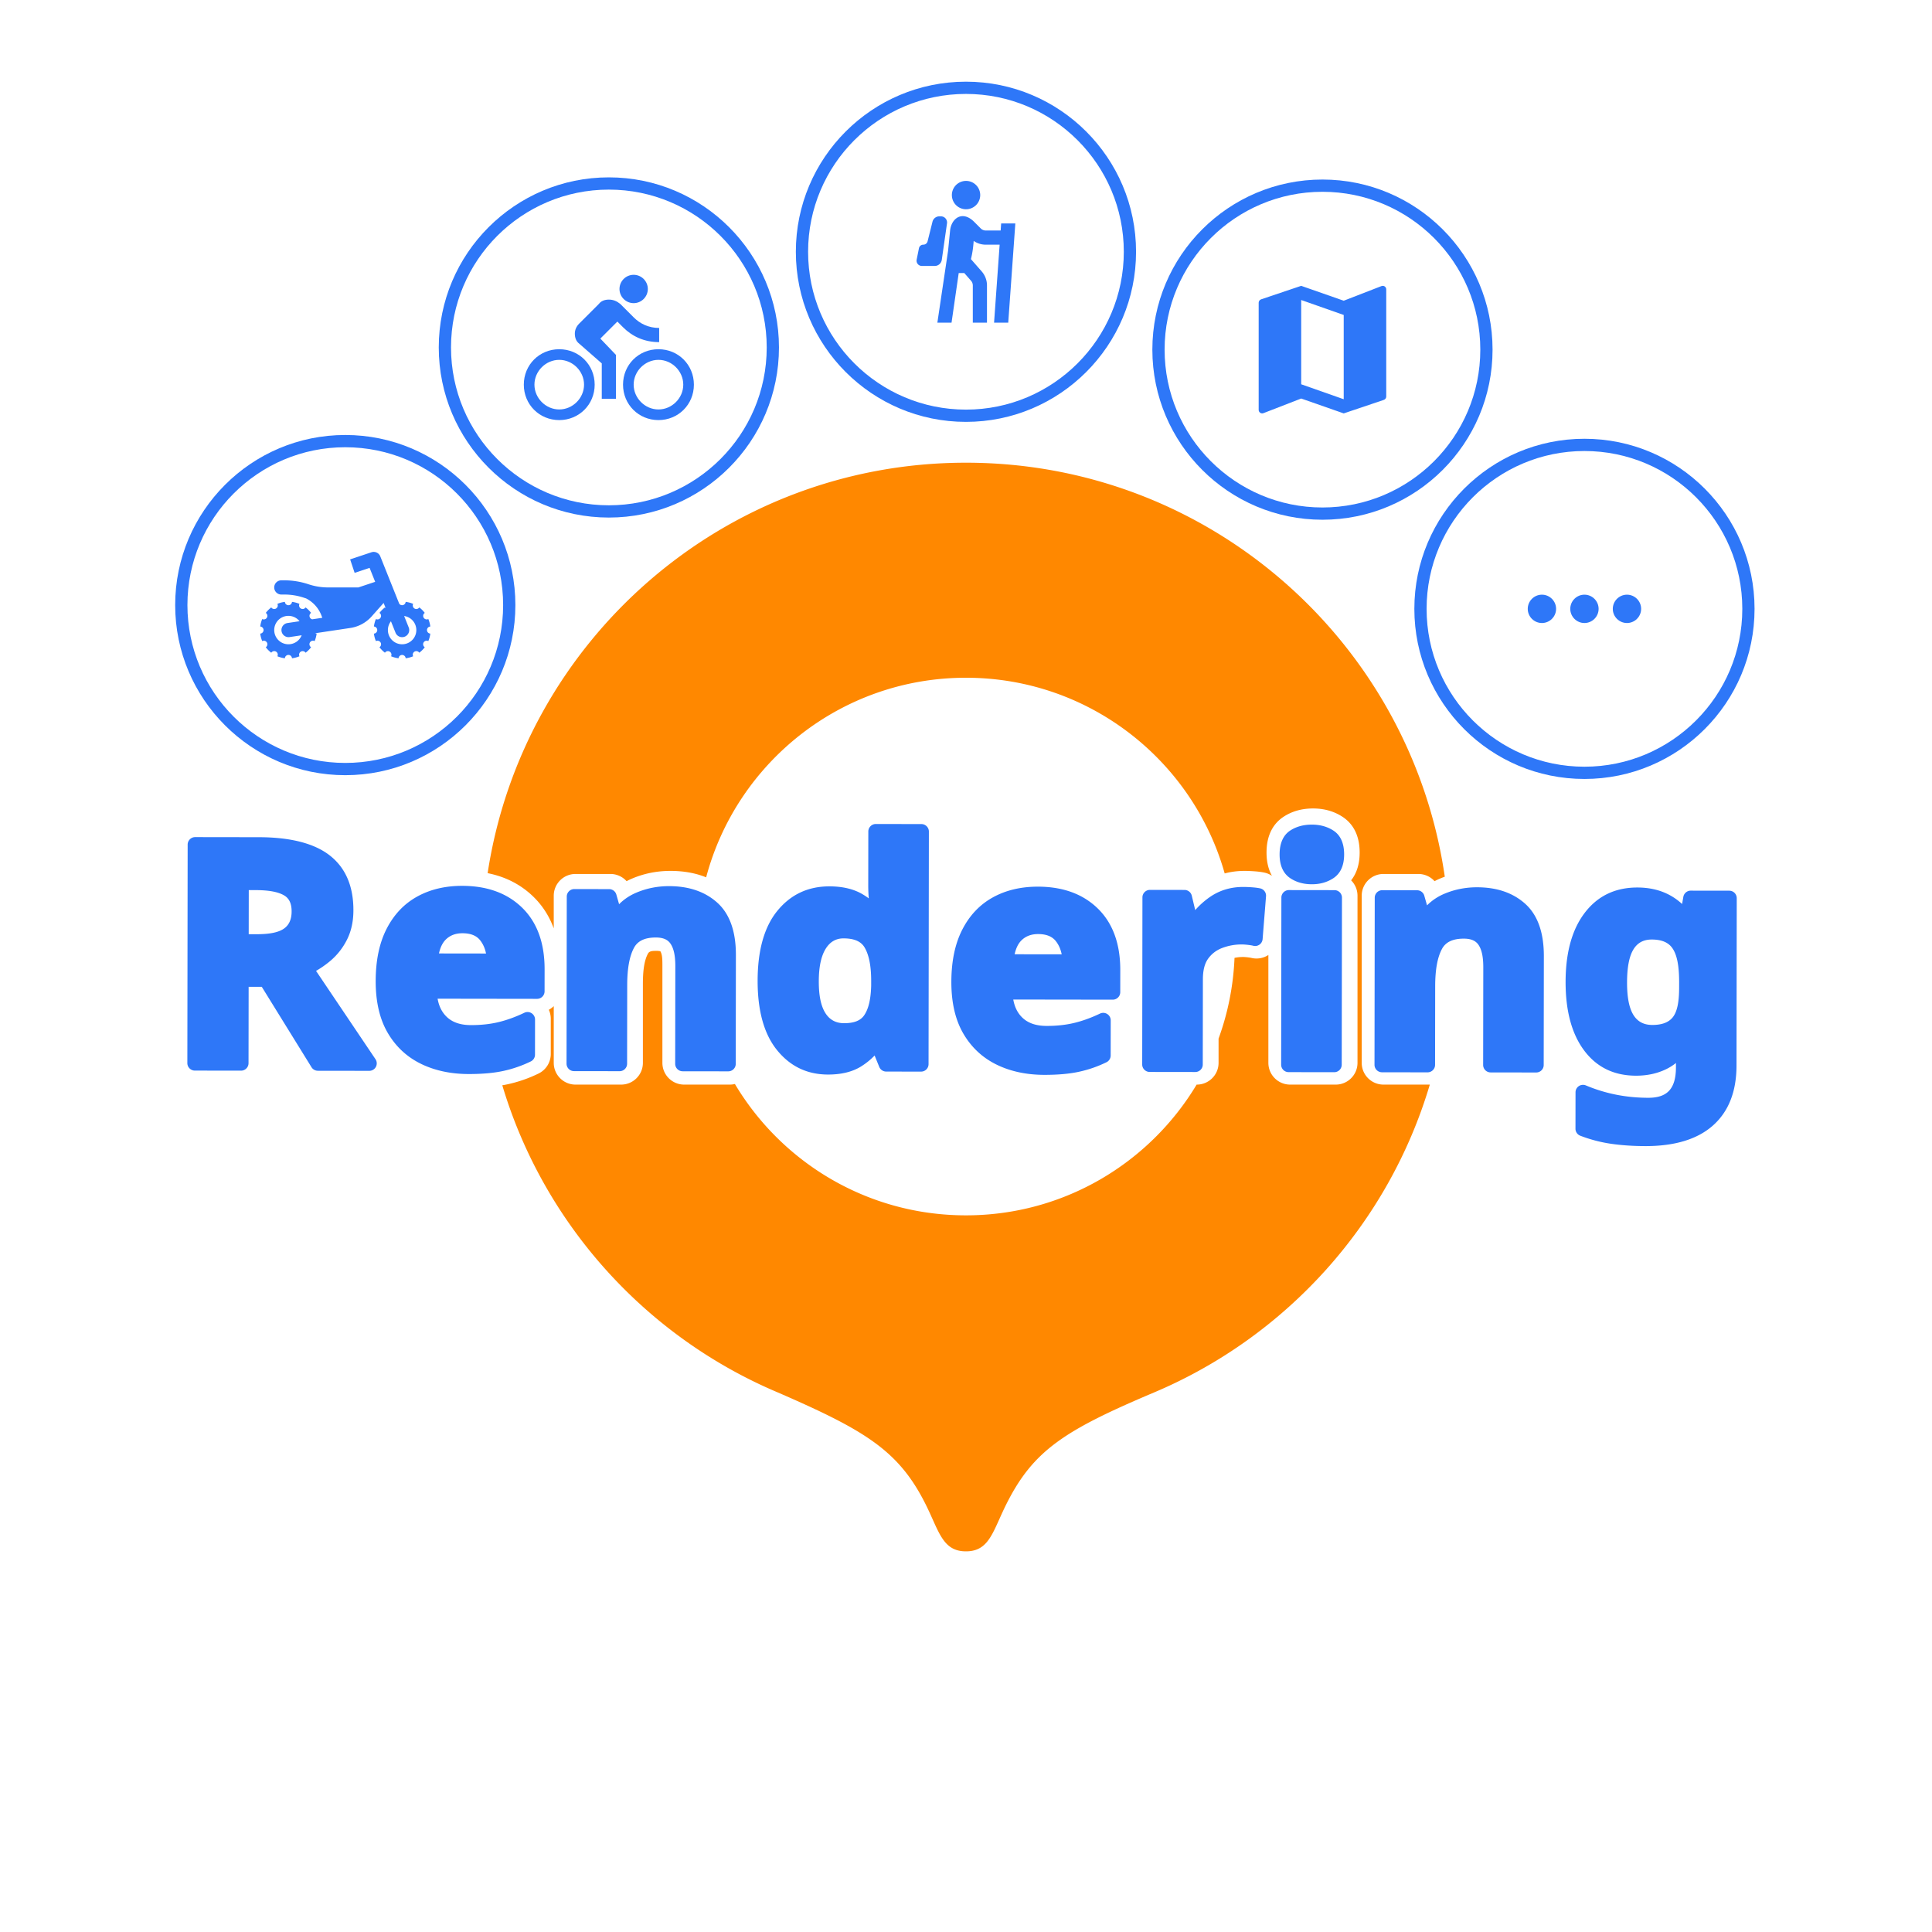 <svg viewBox="0 0 1893 1893" xmlns="http://www.w3.org/2000/svg" xml:space="preserve" style="fill-rule:evenodd;clip-rule:evenodd;stroke-linejoin:round;stroke-miterlimit:2"><path style="fill:none" d="M0 0h2400v2400H0z" transform="scale(.789)"/><path d="M477.797 855.533c34.663-227.716 231.289-402.172 468.656-402.172 238.577 0 435.987 176.231 469.167 405.642-1.43.52-2.86 1.075-4.27 1.665a67.917 67.917 0 0 0-5.76 2.722 21.299 21.299 0 0 0-15.85-7.068h-34.18c-11.79 0-21.34 9.55-21.34 21.336v163.722c0 11.78 9.55 21.33 21.34 21.33h44.68c.24 0 .47 0 .71-.01-40.51 136.29-140.63 246.91-270.13 301.63-88.01 37.18-118.52 56.93-144.861 109.61-2.562 5.13-4.754 10-6.789 14.54-8.408 18.74-14.163 31.55-32.717 31.55-18.555 0-24.303-12.81-32.718-31.55-2.035-4.54-4.221-9.41-6.789-14.54-26.337-52.68-59.259-72.43-144.856-109.61-129.296-54.63-229.308-164.99-269.93-300.95 1.786-.3 3.512-.63 5.178-.99a133.373 133.373 0 0 0 30.34-10.53 21.333 21.333 0 0 0 11.981-19.18v-34.479c0-3.092-.669-6.087-1.911-8.808a21.419 21.419 0 0 0 4.824-3.563v55.55c0 11.78 9.551 21.33 21.332 21.33h44.682c11.781 0 21.333-9.55 21.333-21.33v-77.069c0-12.952 1.229-23.006 4.953-29.924 1.522-2.836 4.958-2.712 9.098-2.712.968 0 2.393.229 3.014.344 1.92 3.11 2.04 7.792 2.04 13.703v95.658c0 11.78 9.552 21.33 21.333 21.33h44.676c1.736 0 3.423-.2 5.04-.59 45.941 77.06 130.132 128.69 226.38 128.69 95.997 0 180.007-51.37 226.027-128.1h.15c11.78 0 21.34-9.55 21.34-21.33v-23.74c9.06-24.824 14.48-51.413 15.63-79.104 2.7-.576 5.48-.863 8.32-.863 1.29 0 2.77.115 4.44.31 1.47.168 2.68.327 3.58.547a21.32 21.32 0 0 0 16.83-2.822v105.672c0 11.78 9.54 21.33 21.32 21.33h44.69c11.78 0 21.32-9.55 21.32-21.33V877.658c0-5.902-2.39-11.229-6.25-15.09 5.21-6.591 8.36-15.488 8.36-27.194 0-17.546-6.94-28.69-16.96-35.165-8.07-5.209-17.58-8.06-28.67-8.06-11.45 0-21.05 2.947-28.98 8.173-9.78 6.454-16.63 17.559-16.63 35.052 0 9.27 1.96 16.777 5.32 22.76a21.267 21.267 0 0 0-7.25-3.102c-2.6-.583-6.07-1.069-10.41-1.361-3.54-.238-6.61-.353-9.22-.353-6.84 0-13.32.837-19.44 2.491-31.2-110.651-132.89-191.749-253.517-191.749-122.008 0-224.642 82.966-254.561 195.56-10.197-4.134-21.851-6.302-35.028-6.302-13.093 0-25.477 2.474-37.157 7.35a67.434 67.434 0 0 0-5.758 2.722 21.326 21.326 0 0 0-15.859-7.068h-34.186c-11.781 0-21.332 9.55-21.332 21.336v31.993c-4.439-12.126-11.124-22.403-19.83-30.915-12.007-11.733-26.934-19.616-44.945-23.203Z" style="fill:#f80"/><path d="M254.741 819.943h-62.372c-4.021 0-7.33 3.309-7.33 7.33v214.107c0 4.02 3.309 7.33 7.33 7.33h45.281c4.048 0 7.33-3.28 7.33-7.33v-74.837h12.88l48.826 78.697a7.345 7.345 0 0 0 6.229 3.47h50.379c2.711 0 5.201-1.5 6.473-3.89a7.334 7.334 0 0 0-.398-7.54l-58.358-86.424a95.68 95.68 0 0 0 13.653-9.555c6.858-5.733 12.372-12.692 16.531-20.899 4.178-8.245 6.339-17.882 6.339-28.952 0-24.259-8.114-42.2-23.725-54.111l-.002-.001c-14.87-11.338-37.827-17.395-69.066-17.395Zm-3.297 51.846c12.836 0 22.39 1.579 28.545 5.364l.005.003c4.928 3.024 7 8.315 7 15.495 0 7.175-2.12 12.713-6.882 16.372l-.005.004c-5.575 4.291-14.897 5.979-27.764 5.979h-7.363v-43.217h6.464Zm202.71-4.465c-16.748 0-31.409 3.548-44.024 10.507h-.001c-12.857 7.093-22.928 17.697-30.133 31.893-6.95 13.69-10.538 30.675-10.538 50.991 0 20.507 4.028 37.356 11.798 50.635h.001c7.953 13.58 18.898 23.74 32.815 30.48l.004.01c13.522 6.54 29.073 9.87 46.674 9.87 13.202 0 24.411-1.03 33.633-3.02a118.671 118.671 0 0 0 27.158-9.42 7.338 7.338 0 0 0 4.114-6.59v-34.479c0-4.021-3.309-7.33-7.33-7.33a7.326 7.326 0 0 0-3.164.718c-8.702 4.164-17.164 7.242-25.393 9.231-8.175 1.97-17.148 2.94-26.918 2.94-10.332 0-18.496-2.7-24.318-8.61l-.003-.003c-4.402-4.462-7.135-10.22-8.377-17.207h97.468c4.021 0 7.33-3.309 7.33-7.33v-21.592c0-26.094-7.521-46.114-21.996-60.266l-.002-.001c-14.473-14.139-34.02-21.427-58.798-21.427Zm.298 46.449c7.742 0 13.643 2.131 17.44 7.045 2.822 3.655 4.68 7.92 5.642 12.777h-46.111c1.263-5.787 3.391-10.341 6.622-13.576 4.243-4.238 9.742-6.246 16.407-6.246Zm153.39-28.666-2.705-9.463a7.348 7.348 0 0 0-7.048-5.316h-34.186c-4.021 0-7.33 3.309-7.33 7.33v163.722c0 4.05 3.282 7.33 7.33 7.33h44.682c4.048 0 7.33-3.28 7.33-7.33v-77.069c0-15.862 2.063-28.08 6.622-36.559 3.797-7.061 11.105-10.083 21.432-10.083 6.389 0 11.202 1.671 14.119 5.764 3.513 4.94 4.938 12.418 4.938 22.289v95.658c0 4.05 3.282 7.33 7.33 7.33h44.676c4.048 0 7.33-3.28 7.33-7.33V934.626c0-23.576-6.419-40.522-18.332-51.19-11.831-10.601-27.512-16.112-47.167-16.112-11.191 0-21.779 2.095-31.763 6.265-6.652 2.779-12.405 6.617-17.258 11.518Zm244.652-6.048a70.005 70.005 0 0 0-5.631-3.779c-8.577-5.203-19.51-7.956-32.861-7.956-21.164 0-38.251 8.127-51.301 24.324-12.452 15.454-19.007 38.111-19.007 68.166 0 29.857 6.517 52.366 18.857 67.716 12.961 16.13 29.72 24.18 50.246 24.18 13.423 0 24.308-2.84 32.717-8.19 4.881-3.11 9.183-6.62 12.902-10.54l4.569 11.17a7.343 7.343 0 0 0 6.785 4.56h34.177c4.048 0 7.33-3.28 7.33-7.33V813.482c0-4.021-3.309-7.33-7.33-7.33h-44.676c-4.021 0-7.33 3.309-7.33 7.33v52.479c0 4.435.181 8.801.553 13.098Zm-24.11 122.311c-7.588 0-13.49-2.96-17.666-8.99-4.934-7.143-7.095-17.851-7.095-31.965 0-14.208 2.22-25.149 7.186-32.701 4.132-6.252 9.765-9.444 16.982-9.444 9.981 0 17.078 2.646 20.777 9.068l.004.007c4.408 7.633 6.371 18.59 6.371 32.769v4.696c-.355 12.759-2.429 22.402-6.819 28.789l-.014.02c-3.768 5.522-10.503 7.751-19.726 7.751ZM1018.2 867.324c-16.74 0-31.415 3.548-44.029 10.507l-.005.002c-12.839 7.093-22.924 17.698-30.122 31.894-6.944 13.688-10.536 30.673-10.536 50.988 0 20.506 4.026 37.355 11.789 50.635.002 0 .003 0 .005.01 7.966 13.57 18.901 23.73 32.827 30.48 13.514 6.54 29.061 9.87 46.671 9.87 13.21 0 24.42-1.03 33.63-3.02 9.37-2.02 18.43-5.15 27.17-9.42a7.347 7.347 0 0 0 4.11-6.59V998.197c0-4.019-3.31-7.327-7.33-7.327-1.09 0-2.17.245-3.16.718-8.71 4.164-17.16 7.242-25.4 9.232-8.18 1.97-17.15 2.94-26.92 2.94-10.34 0-18.49-2.7-24.32-8.612v-.003c-4.408-4.461-7.136-10.218-8.375-17.205h97.465c4.05 0 7.34-3.281 7.34-7.33v-21.592c0-26.094-7.53-46.114-22-60.266-.01 0-.01-.001-.01-.002-14.47-14.138-34.01-21.426-58.8-21.426Zm.3 46.449c7.74 0 13.64 2.133 17.45 7.046 2.82 3.655 4.67 7.92 5.63 12.776h-46.105c1.262-5.789 3.394-10.344 6.625-13.579 4.24-4.237 9.74-6.243 16.4-6.243Zm153.85-23.699-3.38-14.121a7.35 7.35 0 0 0-7.13-5.625h-33.89c-4.02.003-7.33 3.31-7.33 7.33v163.722c0 4.05 3.29 7.33 7.33 7.33h44.68c4.05 0 7.33-3.28 7.33-7.33v-83.359c0-8.567 1.54-15.381 5.08-20.315v-.005c3.46-4.821 8-8.306 13.62-10.479 6.15-2.369 12.57-3.554 19.26-3.554 1.75 0 3.77.138 6.04.401v.001c2.21.254 3.99.53 5.35.874 2.09.532 4.32.111 6.07-1.147a7.326 7.326 0 0 0 3.04-5.385l3.29-41.983c.29-3.627-2.17-6.946-5.72-7.73-2.07-.458-4.83-.824-8.28-1.058-3.19-.216-5.97-.317-8.3-.317-12.6 0-23.72 3.488-33.35 10.357v.003c-5.19 3.712-9.76 7.843-13.71 12.39Zm143.76-12.416c0-4.048-3.28-7.33-7.33-7.33h-44.69c-4.02 0-7.33 3.308-7.33 7.329v163.723c0 4.05 3.28 7.33 7.33 7.33h44.69c4.05 0 7.33-3.28 7.33-7.33V877.658Zm-29.53-71.506c-8.4 0-15.45 2.026-21.27 5.852-.01.003-.01.006-.02.009-6.43 4.252-10.33 11.841-10.33 23.361 0 11.223 3.82 18.758 10.24 23.148l.03.018c5.84 3.955 12.92 6.057 21.35 6.057 8.17 0 15.21-2.071 21.15-6.022.01-.003.01-.007.02-.01 6.58-4.398 10.44-11.946 10.44-23.191 0-11.542-3.94-19.142-10.54-23.402v-.003c-5.92-3.82-12.93-5.817-21.07-5.817Zm112.91 78.953-2.71-9.463a7.337 7.337 0 0 0-7.04-5.314h-34.18c-4.02 0-7.33 3.308-7.33 7.329v163.723c0 4.05 3.28 7.33 7.33 7.33h44.68c4.04 0 7.33-3.28 7.33-7.33v-77.069c0-15.862 2.06-28.08 6.62-36.559 3.79-7.061 11.1-10.083 21.43-10.083 6.39 0 11.2 1.673 14.12 5.764 3.51 4.942 4.94 12.419 4.94 22.289v95.658c0 4.05 3.28 7.33 7.33 7.33h44.67c4.05 0 7.33-3.28 7.33-7.33V934.626c0-23.575-6.43-40.521-18.33-51.187v-.002c-11.83-10.601-27.51-16.113-47.17-16.113-11.19 0-21.77 2.095-31.76 6.265-6.65 2.778-12.4 6.616-17.26 11.516Zm244.11 154.115-.01.96v3.3c0 10.13-1.97 17.84-6.66 22.91-4.52 4.88-11.44 6.95-20.49 6.95-21.59 0-41.94-4.01-61.04-12.03-2.26-.95-4.85-.7-6.89.65a7.327 7.327 0 0 0-3.28 6.11v35.68c0 3.04 1.88 5.76 4.72 6.85 9.91 3.79 20.08 6.43 30.53 7.91 10.21 1.44 21.3 2.17 33.26 2.17 29.18 0 51.11-6.95 66.02-20.13 15.24-13.48 23.17-33.02 23.17-58.87V877.658c0-4.048-3.28-7.33-7.33-7.33h-37.77c-3.55.001-6.62 2.584-7.23 6.086l-1.21 7.009c-11.64-10.719-26.22-16.099-43.76-16.099-22.08 0-39.42 8.529-52.04 25.439-11.99 16.06-18.24 38.359-18.24 67.051 0 28.472 6.09 50.606 17.75 66.556 12.32 16.84 29.41 25.34 51.35 25.34 10.97 0 20.85-2.17 29.58-6.44 3.36-1.63 6.56-3.65 9.57-6.05Zm-23.87-120.95c9.17 0 15.99 2.502 20.11 8.309 0 .004 0 .007.01.01 4.79 6.725 6.75 17.957 6.75 33.525v5.399c0 13.879-1.81 23.73-6.52 29.304-4.26 5.022-10.94 7.153-19.74 7.153-17.7 0-24.76-14.602-24.76-41.555 0-27.319 6.77-42.145 24.15-42.145Z" style="fill:#2e77f8" transform="rotate(.081)"/><path d="M33.857 9.257a2 2 0 0 0-2.489-1.155l-6 2 1.265 3.795 4.21-1.404 1.571 3.927-4.739 1.579h-8.513c-1.879 0-3.746-.303-5.529-.897a21.5 21.5 0 0 0-6.795-1.103H6a2 2 0 0 0 0 4h.838c1.879 0 3.747.303 5.53.898.191.064.384.125.577.183a8.978 8.978 0 0 1 4.474 5.175c.033.101.074.198.12.291l-2.842.426a.999.999 0 0 1-.321-1.806 8.1 8.1 0 0 0-1.542-1.542 1 1 0 0 1-1.728-.999 7.955 7.955 0 0 0-2.107-.564 1 1 0 0 1-1.997 0 7.991 7.991 0 0 0-2.107.563 1 1 0 0 1-1.728 1c-.581.441-1.1.96-1.542 1.542a1 1 0 0 1-1 1.728 7.953 7.953 0 0 0-.563 2.107 1 1 0 0 1 0 1.996 7.95 7.95 0 0 0 .563 2.108 1 1 0 0 1 1 1.728 8.043 8.043 0 0 0 1.542 1.542 1 1 0 0 1 1.728 1 7.991 7.991 0 0 0 2.107.563 1 1 0 0 1 1.997 0 7.955 7.955 0 0 0 2.107-.564 1 1 0 0 1 1.728-.999 8.1 8.1 0 0 0 1.542-1.542.999.999 0 0 1 .999-1.728 7.952 7.952 0 0 0 .564-2.108.987.987 0 0 1-.394-.107l9.885-1.483a10.005 10.005 0 0 0 5.991-3.245l3.372-3.794.599 1.497a.997.997 0 0 1-.225-.241 8.015 8.015 0 0 0-1.542 1.542 1 1 0 0 1-1 1.728 7.943 7.943 0 0 0-.563 2.107 1 1 0 0 1 0 1.996 7.95 7.95 0 0 0 .563 2.108 1 1 0 0 1 1 1.728c.441.581.96 1.1 1.542 1.542a1 1 0 0 1 1.728.999 7.955 7.955 0 0 0 2.107.564 1 1 0 0 1 1.996 0 7.952 7.952 0 0 0 2.108-.564 1 1 0 0 1 1.728-1c.581-.441 1.1-.96 1.542-1.542a.999.999 0 0 1 .999-1.728 7.905 7.905 0 0 0 .563-2.107 1 1 0 0 1 0-1.996 7.953 7.953 0 0 0-.563-2.107 1 1 0 0 1-1-1.728 8.01 8.01 0 0 0-1.541-1.542 1 1 0 0 1-1.728-1 7.95 7.95 0 0 0-2.108-.563 1 1 0 0 1-1.811.52l-.177-.442a1.03 1.03 0 0 1-.008-.078l-.022.003-5.123-12.807Zm2.999 18.269 1.287 3.216a1.999 1.999 0 1 0 3.714-1.485L40.57 26.04a4 4 0 1 1-3.714 1.486Zm-25.726-.018A4 4 0 1 0 8 33.999a4.001 4.001 0 0 0 3.724-2.536l-3.427.514a2 2 0 0 1-.594-3.955l3.427-.514Z" style="fill:#2e77f8" transform="translate(254.761 512.92) scale(3.481)"/><path d="M427.941 2630.96c73.589 0 133.334 59.74 133.334 133.33s-59.745 133.33-133.334 133.33c-73.588 0-133.333-59.74-133.333-133.33s59.745-133.33 133.333-133.33Zm0 9.6c68.291 0 123.734 55.44 123.734 123.73s-55.443 123.73-123.734 123.73c-68.29 0-123.733-55.44-123.733-123.73s55.443-123.73 123.733-123.73Z" style="fill:#2e77f8" transform="matrix(1.25 0 0 1.25 -196.617 -2862.49)"/><path d="M15.5 5.5c1.1 0 2-.9 2-2s-.9-2-2-2-2 .9-2 2 .9 2 2 2ZM5 22c2.8 0 5-2.2 5-5s-2.2-5-5-5-5 2.2-5 5 2.2 5 5 5Zm0-8.5c1.9 0 3.5 1.6 3.5 3.5S6.9 20.5 5 20.5 1.5 18.9 1.5 17s1.6-3.5 3.5-3.5Zm2.8-2.3L11 14v5h2v-6.2l-2.2-2.3 2.4-2.4.8.8c1.3 1.3 3 2.1 5.1 2.1V9c-1.5 0-2.7-.6-3.6-1.5l-1.9-1.9c-.5-.4-1-.6-1.6-.6-.6 0-1.1.2-1.4.6L7.8 8.4c-.4.4-.6.9-.6 1.4 0 .6.2 1.1.6 1.4ZM19 12c-2.8 0-5 2.2-5 5s2.2 5 5 5 5-2.2 5-5-2.2-5-5-5Zm0 8.5c-1.9 0-3.5-1.6-3.5-3.5s1.6-3.5 3.5-3.5 3.5 1.6 3.5 3.5-1.6 3.5-3.5 3.5Z" style="fill:#2e77f8;fill-rule:nonzero" transform="translate(513.235 258.84) scale(6.944)"/><path d="M427.941 2630.96c73.589 0 133.334 59.74 133.334 133.33s-59.745 133.33-133.334 133.33c-73.588 0-133.333-59.74-133.333-133.33s59.745-133.33 133.333-133.33Zm0 9.6c68.291 0 123.734 55.44 123.734 123.73s-55.443 123.73-123.734 123.73c-68.29 0-123.733-55.44-123.733-123.73s55.443-123.73 123.733-123.73Z" style="fill:#2e77f8" transform="matrix(1.25 0 0 1.25 61.647 -3114.92)"/><path d="M12.387 7.194c-1.366-.711-2.482.39-2.624 1.806l-.286 2.863L7.968 22h2l1.011-7h.785l.957 1.093c.159.182.247.416.247.659V22h2v-5.248c0-.727-.264-1.429-.742-1.976l-1.523-1.74c.202-.783.321-1.619.389-2.568a2.996 2.996 0 0 0 1.705.532h1.957l-.786 11h2l1-14h-2l-.071 1h-2.1a1 1 0 0 1-.708-.293l-.922-.922a3.403 3.403 0 0 0-.627-.504 1.98 1.98 0 0 0-.153-.087Zm-3.06.796-.736 5.151a1.001 1.001 0 0 1-.99.859H5.777a.744.744 0 0 1-.731-.891l.322-1.607A.623.623 0 0 1 5.98 11a.624.624 0 0 0 .606-.473l.693-2.77A1 1 0 0 1 8.249 7h.219c.528 0 .933.467.859.99ZM11.968 6a2 2 0 1 0 .001-3.999A2 2 0 0 0 11.968 6Z" style="fill:#2e77f8;fill-rule:nonzero" transform="translate(863.121 163.363) scale(6.944)"/><path d="M427.941 2630.96c73.589 0 133.334 59.74 133.334 133.33s-59.745 133.33-133.334 133.33c-73.588 0-133.333-59.74-133.333-133.33s59.745-133.33 133.333-133.33Zm0 9.6c68.291 0 123.734 55.44 123.734 123.73s-55.443 123.73-123.734 123.73c-68.29 0-123.733-55.44-123.733-123.73s55.443-123.73 123.733-123.73Z" style="fill:#2e77f8" transform="matrix(1.25 0 0 1.25 411.527 -3208.67)"/><path d="m20.5 3-.16.03L15 5.1 9 3 3.36 4.9c-.21.07-.36.25-.36.48V20.5c0 .28.22.5.5.5l.16-.03L9 18.9l6 2.1 5.64-1.9c.21-.07.36-.25.36-.48V3.5c0-.28-.22-.5-.5-.5ZM15 19l-6-2.11V5l6 2.11V19Z" style="fill:#2e77f8;fill-rule:nonzero" transform="translate(1212.43 259.234) scale(6.944)"/><path d="M427.941 2630.96c73.589 0 133.334 59.74 133.334 133.33s-59.745 133.33-133.334 133.33c-73.588 0-133.333-59.74-133.333-133.33s59.745-133.33 133.333-133.33Zm0 9.6c68.291 0 123.734 55.44 123.734 123.73s-55.443 123.73-123.734 123.73c-68.29 0-123.733-55.44-123.733-123.73s55.443-123.73 123.733-123.73Z" style="fill:#2e77f8" transform="matrix(1.25 0 0 1.25 760.835 -3112.78)"/><path d="M6 10c-1.1 0-2 .9-2 2s.9 2 2 2 2-.9 2-2-.9-2-2-2Zm12 0c-1.1 0-2 .9-2 2s.9 2 2 2 2-.9 2-2-.9-2-2-2Zm-6 0c-1.1 0-2 .9-2 2s.9 2 2 2 2-.9 2-2-.9-2-2-2Z" style="fill:#2e77f8;fill-rule:nonzero" transform="translate(1469.13 513.231) scale(6.944)"/><path d="M427.941 2630.96c73.589 0 133.334 59.74 133.334 133.33s-59.745 133.33-133.334 133.33c-73.588 0-133.333-59.74-133.333-133.33s59.745-133.33 133.333-133.33Zm0 9.6c68.291 0 123.734 55.44 123.734 123.73s-55.443 123.73-123.734 123.73c-68.29 0-123.733-55.44-123.733-123.73s55.443-123.73 123.733-123.73Z" style="fill:#2e77f8" transform="matrix(1.25 0 0 1.25 1017.54 -2858.79)"/></svg>
